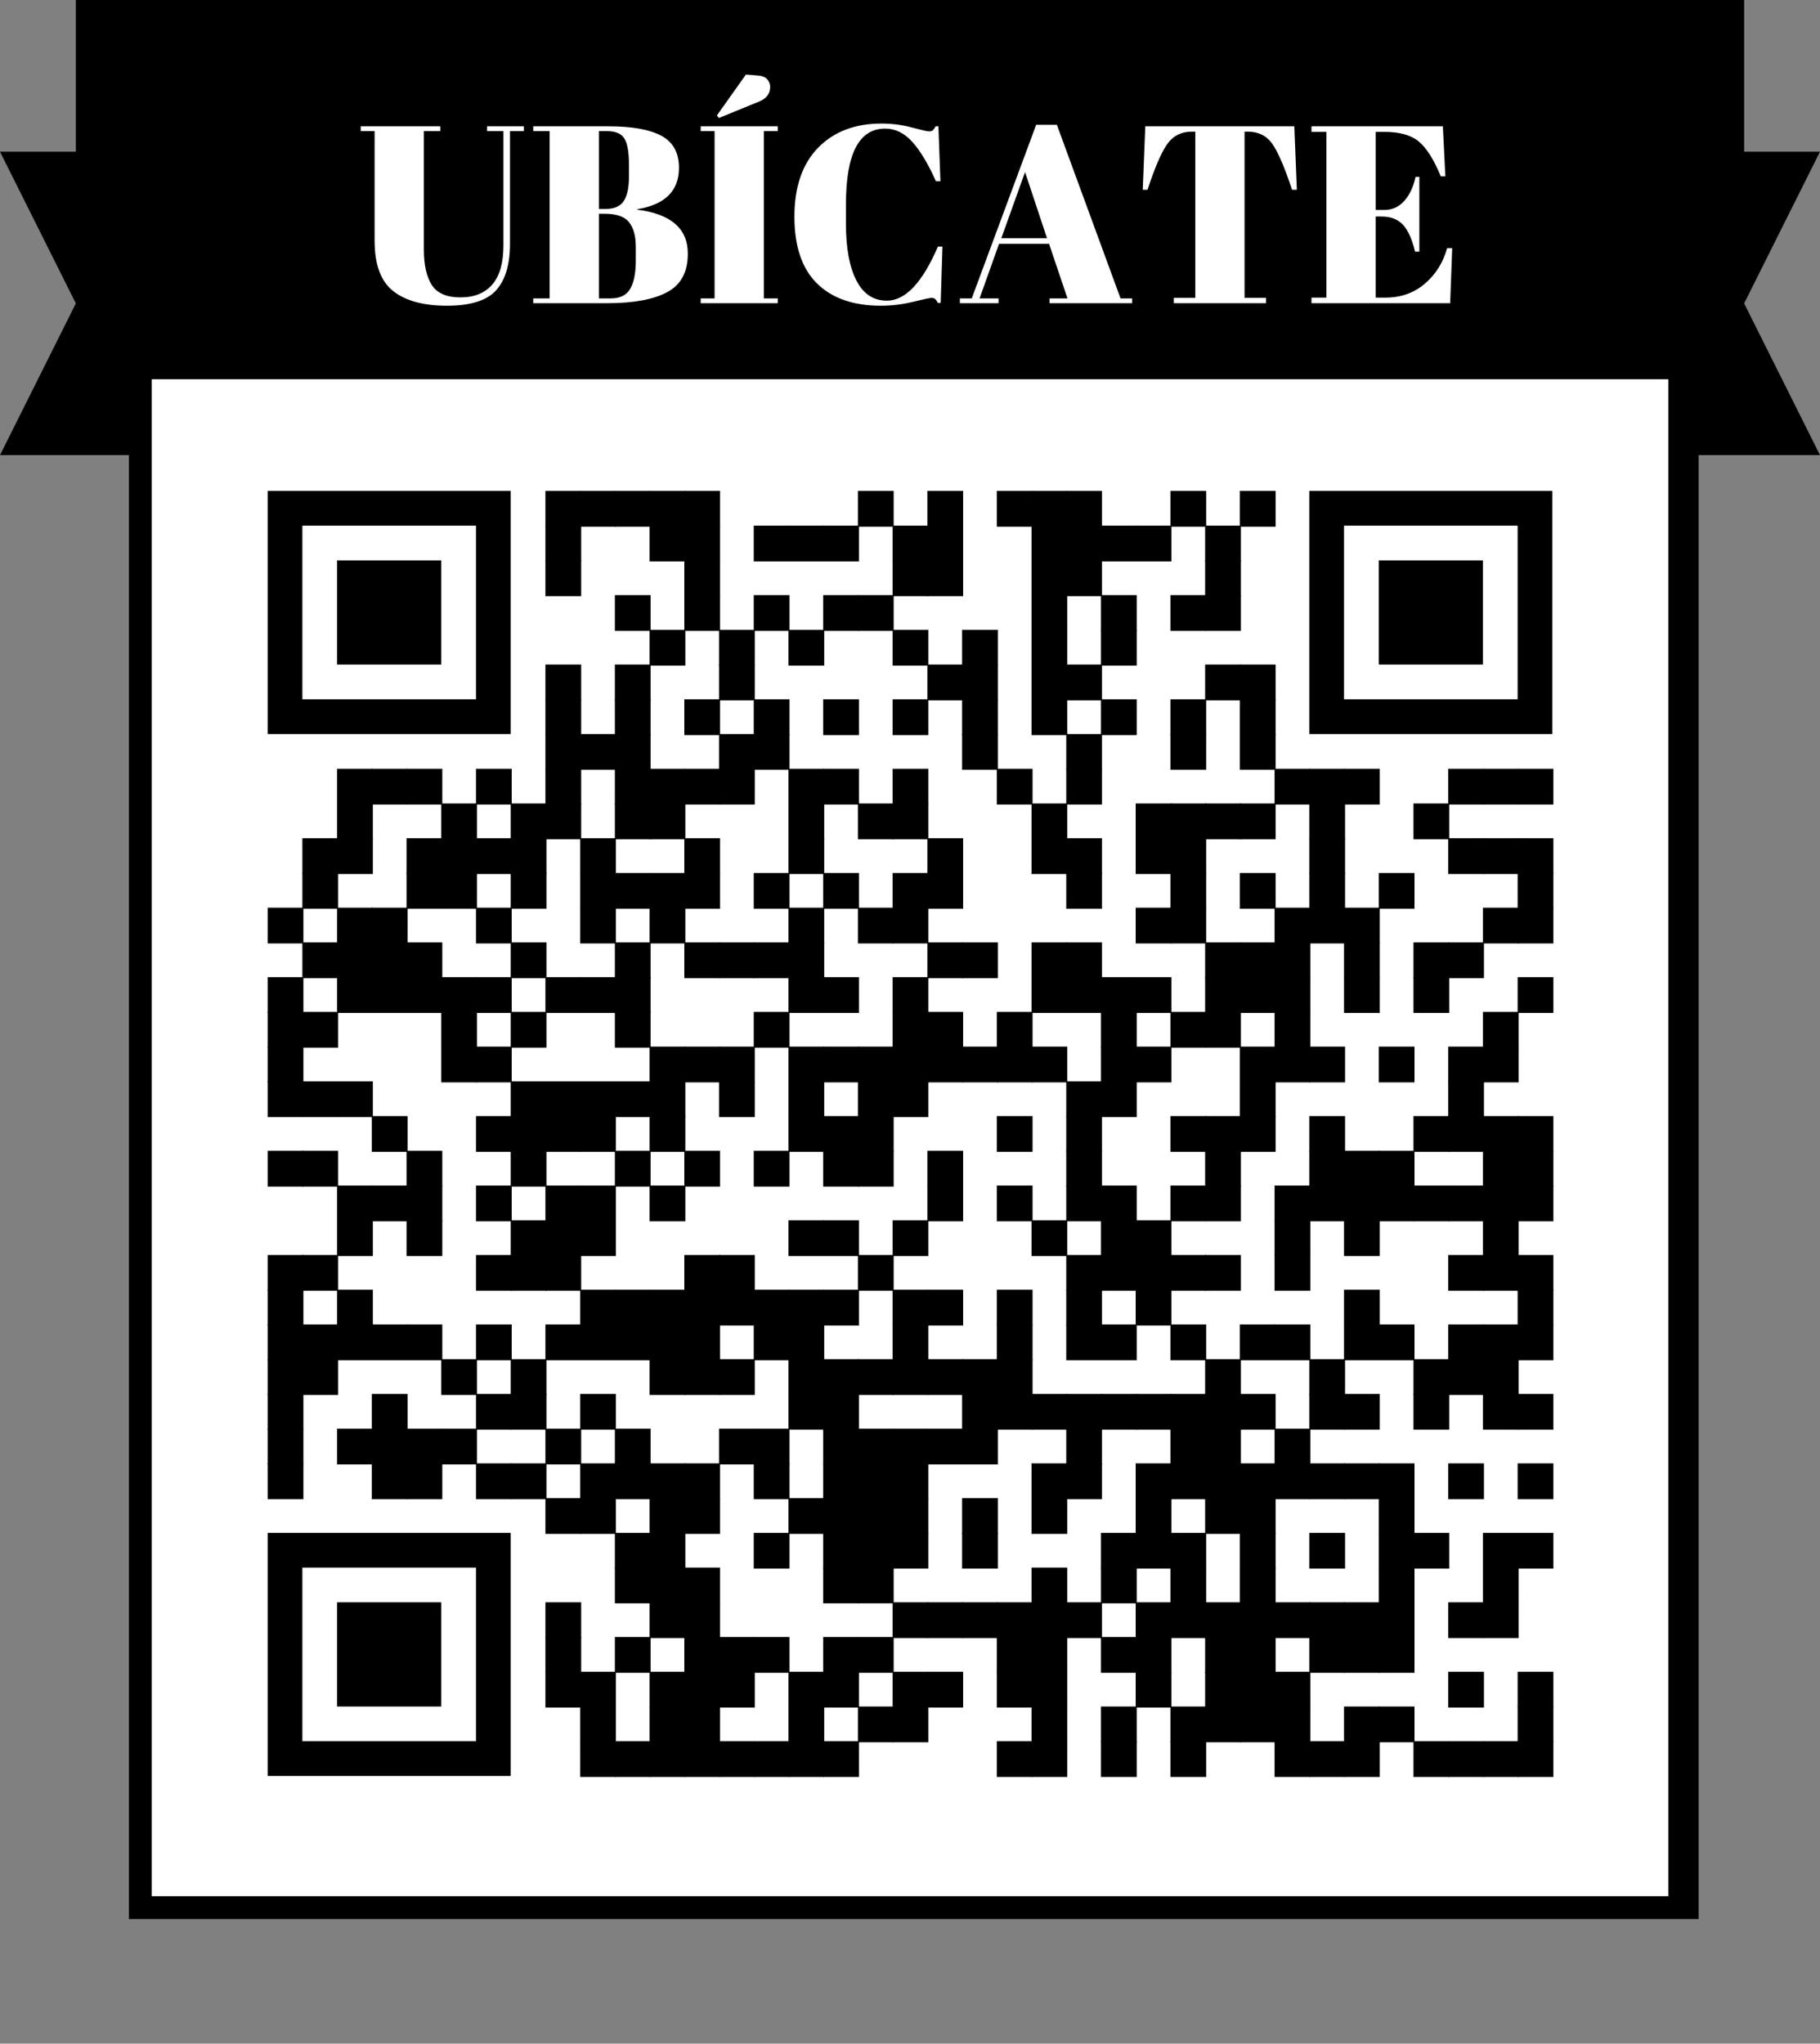 <?xml version="1.0" encoding="utf-8"?>
<svg xmlns="http://www.w3.org/2000/svg" xmlns:xlink="http://www.w3.org/1999/xlink" xml:space="preserve" width="419.333" height="470.75" viewBox="0 0 419.333 470.75"><rect x="0" y="0" width="419.333" height="470.75" fill="#808080" stroke="none"/><rect width="352.939" height="352.939" fill="#ffffff" x="34.944" y="86.361"/><g transform="scale(17.472)" fill="#000000"><path d="M0,6h1.7v19.3h20.7V6H24l-1-2l1-2h-1V0H1v2H0l1,2L0,6z M22,25H2V6V5h20v1V25z"/></g><g transform="translate(0,51.417)" fill="#000000">
<g transform="translate(125.667,61.667) scale(1.373)"><rect width="6" height="6"/></g>
<g transform="translate(133.667,61.667) scale(1.373)"><rect width="6" height="6"/></g>
<g transform="translate(141.667,61.667) scale(1.373)"><rect width="6" height="6"/></g>
<g transform="translate(149.667,61.667) scale(1.373)"><rect width="6" height="6"/></g>
<g transform="translate(157.667,61.667) scale(1.373)"><rect width="6" height="6"/></g>
<g transform="translate(197.667,61.667) scale(1.373)"><rect width="6" height="6"/></g>
<g transform="translate(213.667,61.667) scale(1.373)"><rect width="6" height="6"/></g>
<g transform="translate(229.667,61.667) scale(1.373)"><rect width="6" height="6"/></g>
<g transform="translate(237.667,61.667) scale(1.373)"><rect width="6" height="6"/></g>
<g transform="translate(245.667,61.667) scale(1.373)"><rect width="6" height="6"/></g>
<g transform="translate(269.667,61.667) scale(1.373)"><rect width="6" height="6"/></g>
<g transform="translate(285.667,61.667) scale(1.373)"><rect width="6" height="6"/></g>
<g transform="translate(125.667,69.667) scale(1.373)"><rect width="6" height="6"/></g>
<g transform="translate(149.667,69.667) scale(1.373)"><rect width="6" height="6"/></g>
<g transform="translate(157.667,69.667) scale(1.373)"><rect width="6" height="6"/></g>
<g transform="translate(173.667,69.667) scale(1.373)"><rect width="6" height="6"/></g>
<g transform="translate(181.667,69.667) scale(1.373)"><rect width="6" height="6"/></g>
<g transform="translate(189.667,69.667) scale(1.373)"><rect width="6" height="6"/></g>
<g transform="translate(205.667,69.667) scale(1.373)"><rect width="6" height="6"/></g>
<g transform="translate(213.667,69.667) scale(1.373)"><rect width="6" height="6"/></g>
<g transform="translate(237.667,69.667) scale(1.373)"><rect width="6" height="6"/></g>
<g transform="translate(245.667,69.667) scale(1.373)"><rect width="6" height="6"/></g>
<g transform="translate(253.667,69.667) scale(1.373)"><rect width="6" height="6"/></g>
<g transform="translate(261.667,69.667) scale(1.373)"><rect width="6" height="6"/></g>
<g transform="translate(277.667,69.667) scale(1.373)"><rect width="6" height="6"/></g>
<g transform="translate(125.667,77.667) scale(1.373)"><rect width="6" height="6"/></g>
<g transform="translate(157.667,77.667) scale(1.373)"><rect width="6" height="6"/></g>
<g transform="translate(205.667,77.667) scale(1.373)"><rect width="6" height="6"/></g>
<g transform="translate(213.667,77.667) scale(1.373)"><rect width="6" height="6"/></g>
<g transform="translate(237.667,77.667) scale(1.373)"><rect width="6" height="6"/></g>
<g transform="translate(245.667,77.667) scale(1.373)"><rect width="6" height="6"/></g>
<g transform="translate(277.667,77.667) scale(1.373)"><rect width="6" height="6"/></g>
<g transform="translate(141.667,85.667) scale(1.373)"><rect width="6" height="6"/></g>
<g transform="translate(157.667,85.667) scale(1.373)"><rect width="6" height="6"/></g>
<g transform="translate(173.667,85.667) scale(1.373)"><rect width="6" height="6"/></g>
<g transform="translate(189.667,85.667) scale(1.373)"><rect width="6" height="6"/></g>
<g transform="translate(197.667,85.667) scale(1.373)"><rect width="6" height="6"/></g>
<g transform="translate(237.667,85.667) scale(1.373)"><rect width="6" height="6"/></g>
<g transform="translate(253.667,85.667) scale(1.373)"><rect width="6" height="6"/></g>
<g transform="translate(269.667,85.667) scale(1.373)"><rect width="6" height="6"/></g>
<g transform="translate(277.667,85.667) scale(1.373)"><rect width="6" height="6"/></g>
<g transform="translate(149.667,93.667) scale(1.373)"><rect width="6" height="6"/></g>
<g transform="translate(165.667,93.667) scale(1.373)"><rect width="6" height="6"/></g>
<g transform="translate(181.667,93.667) scale(1.373)"><rect width="6" height="6"/></g>
<g transform="translate(205.667,93.667) scale(1.373)"><rect width="6" height="6"/></g>
<g transform="translate(221.667,93.667) scale(1.373)"><rect width="6" height="6"/></g>
<g transform="translate(237.667,93.667) scale(1.373)"><rect width="6" height="6"/></g>
<g transform="translate(253.667,93.667) scale(1.373)"><rect width="6" height="6"/></g>
<g transform="translate(125.667,101.667) scale(1.373)"><rect width="6" height="6"/></g>
<g transform="translate(141.667,101.667) scale(1.373)"><rect width="6" height="6"/></g>
<g transform="translate(165.667,101.667) scale(1.373)"><rect width="6" height="6"/></g>
<g transform="translate(213.667,101.667) scale(1.373)"><rect width="6" height="6"/></g>
<g transform="translate(221.667,101.667) scale(1.373)"><rect width="6" height="6"/></g>
<g transform="translate(237.667,101.667) scale(1.373)"><rect width="6" height="6"/></g>
<g transform="translate(245.667,101.667) scale(1.373)"><rect width="6" height="6"/></g>
<g transform="translate(277.667,101.667) scale(1.373)"><rect width="6" height="6"/></g>
<g transform="translate(285.667,101.667) scale(1.373)"><rect width="6" height="6"/></g>
<g transform="translate(125.667,109.667) scale(1.373)"><rect width="6" height="6"/></g>
<g transform="translate(141.667,109.667) scale(1.373)"><rect width="6" height="6"/></g>
<g transform="translate(157.667,109.667) scale(1.373)"><rect width="6" height="6"/></g>
<g transform="translate(173.667,109.667) scale(1.373)"><rect width="6" height="6"/></g>
<g transform="translate(189.667,109.667) scale(1.373)"><rect width="6" height="6"/></g>
<g transform="translate(205.667,109.667) scale(1.373)"><rect width="6" height="6"/></g>
<g transform="translate(221.667,109.667) scale(1.373)"><rect width="6" height="6"/></g>
<g transform="translate(237.667,109.667) scale(1.373)"><rect width="6" height="6"/></g>
<g transform="translate(253.667,109.667) scale(1.373)"><rect width="6" height="6"/></g>
<g transform="translate(269.667,109.667) scale(1.373)"><rect width="6" height="6"/></g>
<g transform="translate(285.667,109.667) scale(1.373)"><rect width="6" height="6"/></g>
<g transform="translate(125.667,117.667) scale(1.373)"><rect width="6" height="6"/></g>
<g transform="translate(133.667,117.667) scale(1.373)"><rect width="6" height="6"/></g>
<g transform="translate(141.667,117.667) scale(1.373)"><rect width="6" height="6"/></g>
<g transform="translate(165.667,117.667) scale(1.373)"><rect width="6" height="6"/></g>
<g transform="translate(173.667,117.667) scale(1.373)"><rect width="6" height="6"/></g>
<g transform="translate(221.667,117.667) scale(1.373)"><rect width="6" height="6"/></g>
<g transform="translate(245.667,117.667) scale(1.373)"><rect width="6" height="6"/></g>
<g transform="translate(269.667,117.667) scale(1.373)"><rect width="6" height="6"/></g>
<g transform="translate(285.667,117.667) scale(1.373)"><rect width="6" height="6"/></g>
<g transform="translate(77.667,125.667) scale(1.373)"><rect width="6" height="6"/></g>
<g transform="translate(85.667,125.667) scale(1.373)"><rect width="6" height="6"/></g>
<g transform="translate(93.667,125.667) scale(1.373)"><rect width="6" height="6"/></g>
<g transform="translate(109.667,125.667) scale(1.373)"><rect width="6" height="6"/></g>
<g transform="translate(125.667,125.667) scale(1.373)"><rect width="6" height="6"/></g>
<g transform="translate(141.667,125.667) scale(1.373)"><rect width="6" height="6"/></g>
<g transform="translate(149.667,125.667) scale(1.373)"><rect width="6" height="6"/></g>
<g transform="translate(157.667,125.667) scale(1.373)"><rect width="6" height="6"/></g>
<g transform="translate(165.667,125.667) scale(1.373)"><rect width="6" height="6"/></g>
<g transform="translate(181.667,125.667) scale(1.373)"><rect width="6" height="6"/></g>
<g transform="translate(189.667,125.667) scale(1.373)"><rect width="6" height="6"/></g>
<g transform="translate(205.667,125.667) scale(1.373)"><rect width="6" height="6"/></g>
<g transform="translate(229.667,125.667) scale(1.373)"><rect width="6" height="6"/></g>
<g transform="translate(245.667,125.667) scale(1.373)"><rect width="6" height="6"/></g>
<g transform="translate(293.667,125.667) scale(1.373)"><rect width="6" height="6"/></g>
<g transform="translate(301.667,125.667) scale(1.373)"><rect width="6" height="6"/></g>
<g transform="translate(309.667,125.667) scale(1.373)"><rect width="6" height="6"/></g>
<g transform="translate(333.667,125.667) scale(1.373)"><rect width="6" height="6"/></g>
<g transform="translate(341.667,125.667) scale(1.373)"><rect width="6" height="6"/></g>
<g transform="translate(349.667,125.667) scale(1.373)"><rect width="6" height="6"/></g>
<g transform="translate(77.667,133.667) scale(1.373)"><rect width="6" height="6"/></g>
<g transform="translate(101.667,133.667) scale(1.373)"><rect width="6" height="6"/></g>
<g transform="translate(117.667,133.667) scale(1.373)"><rect width="6" height="6"/></g>
<g transform="translate(125.667,133.667) scale(1.373)"><rect width="6" height="6"/></g>
<g transform="translate(141.667,133.667) scale(1.373)"><rect width="6" height="6"/></g>
<g transform="translate(149.667,133.667) scale(1.373)"><rect width="6" height="6"/></g>
<g transform="translate(181.667,133.667) scale(1.373)"><rect width="6" height="6"/></g>
<g transform="translate(197.667,133.667) scale(1.373)"><rect width="6" height="6"/></g>
<g transform="translate(205.667,133.667) scale(1.373)"><rect width="6" height="6"/></g>
<g transform="translate(237.667,133.667) scale(1.373)"><rect width="6" height="6"/></g>
<g transform="translate(261.667,133.667) scale(1.373)"><rect width="6" height="6"/></g>
<g transform="translate(269.667,133.667) scale(1.373)"><rect width="6" height="6"/></g>
<g transform="translate(277.667,133.667) scale(1.373)"><rect width="6" height="6"/></g>
<g transform="translate(285.667,133.667) scale(1.373)"><rect width="6" height="6"/></g>
<g transform="translate(301.667,133.667) scale(1.373)"><rect width="6" height="6"/></g>
<g transform="translate(325.667,133.667) scale(1.373)"><rect width="6" height="6"/></g>
<g transform="translate(69.667,141.667) scale(1.373)"><rect width="6" height="6"/></g>
<g transform="translate(77.667,141.667) scale(1.373)"><rect width="6" height="6"/></g>
<g transform="translate(93.667,141.667) scale(1.373)"><rect width="6" height="6"/></g>
<g transform="translate(101.667,141.667) scale(1.373)"><rect width="6" height="6"/></g>
<g transform="translate(109.667,141.667) scale(1.373)"><rect width="6" height="6"/></g>
<g transform="translate(117.667,141.667) scale(1.373)"><rect width="6" height="6"/></g>
<g transform="translate(133.667,141.667) scale(1.373)"><rect width="6" height="6"/></g>
<g transform="translate(157.667,141.667) scale(1.373)"><rect width="6" height="6"/></g>
<g transform="translate(181.667,141.667) scale(1.373)"><rect width="6" height="6"/></g>
<g transform="translate(213.667,141.667) scale(1.373)"><rect width="6" height="6"/></g>
<g transform="translate(237.667,141.667) scale(1.373)"><rect width="6" height="6"/></g>
<g transform="translate(245.667,141.667) scale(1.373)"><rect width="6" height="6"/></g>
<g transform="translate(261.667,141.667) scale(1.373)"><rect width="6" height="6"/></g>
<g transform="translate(269.667,141.667) scale(1.373)"><rect width="6" height="6"/></g>
<g transform="translate(301.667,141.667) scale(1.373)"><rect width="6" height="6"/></g>
<g transform="translate(333.667,141.667) scale(1.373)"><rect width="6" height="6"/></g>
<g transform="translate(341.667,141.667) scale(1.373)"><rect width="6" height="6"/></g>
<g transform="translate(349.667,141.667) scale(1.373)"><rect width="6" height="6"/></g>
<g transform="translate(69.667,149.667) scale(1.373)"><rect width="6" height="6"/></g>
<g transform="translate(93.667,149.667) scale(1.373)"><rect width="6" height="6"/></g>
<g transform="translate(101.667,149.667) scale(1.373)"><rect width="6" height="6"/></g>
<g transform="translate(117.667,149.667) scale(1.373)"><rect width="6" height="6"/></g>
<g transform="translate(133.667,149.667) scale(1.373)"><rect width="6" height="6"/></g>
<g transform="translate(141.667,149.667) scale(1.373)"><rect width="6" height="6"/></g>
<g transform="translate(149.667,149.667) scale(1.373)"><rect width="6" height="6"/></g>
<g transform="translate(157.667,149.667) scale(1.373)"><rect width="6" height="6"/></g>
<g transform="translate(173.667,149.667) scale(1.373)"><rect width="6" height="6"/></g>
<g transform="translate(189.667,149.667) scale(1.373)"><rect width="6" height="6"/></g>
<g transform="translate(205.667,149.667) scale(1.373)"><rect width="6" height="6"/></g>
<g transform="translate(213.667,149.667) scale(1.373)"><rect width="6" height="6"/></g>
<g transform="translate(245.667,149.667) scale(1.373)"><rect width="6" height="6"/></g>
<g transform="translate(269.667,149.667) scale(1.373)"><rect width="6" height="6"/></g>
<g transform="translate(285.667,149.667) scale(1.373)"><rect width="6" height="6"/></g>
<g transform="translate(301.667,149.667) scale(1.373)"><rect width="6" height="6"/></g>
<g transform="translate(317.667,149.667) scale(1.373)"><rect width="6" height="6"/></g>
<g transform="translate(349.667,149.667) scale(1.373)"><rect width="6" height="6"/></g>
<g transform="translate(61.667,157.667) scale(1.373)"><rect width="6" height="6"/></g>
<g transform="translate(77.667,157.667) scale(1.373)"><rect width="6" height="6"/></g>
<g transform="translate(85.667,157.667) scale(1.373)"><rect width="6" height="6"/></g>
<g transform="translate(109.667,157.667) scale(1.373)"><rect width="6" height="6"/></g>
<g transform="translate(133.667,157.667) scale(1.373)"><rect width="6" height="6"/></g>
<g transform="translate(149.667,157.667) scale(1.373)"><rect width="6" height="6"/></g>
<g transform="translate(181.667,157.667) scale(1.373)"><rect width="6" height="6"/></g>
<g transform="translate(197.667,157.667) scale(1.373)"><rect width="6" height="6"/></g>
<g transform="translate(205.667,157.667) scale(1.373)"><rect width="6" height="6"/></g>
<g transform="translate(261.667,157.667) scale(1.373)"><rect width="6" height="6"/></g>
<g transform="translate(269.667,157.667) scale(1.373)"><rect width="6" height="6"/></g>
<g transform="translate(293.667,157.667) scale(1.373)"><rect width="6" height="6"/></g>
<g transform="translate(301.667,157.667) scale(1.373)"><rect width="6" height="6"/></g>
<g transform="translate(309.667,157.667) scale(1.373)"><rect width="6" height="6"/></g>
<g transform="translate(341.667,157.667) scale(1.373)"><rect width="6" height="6"/></g>
<g transform="translate(349.667,157.667) scale(1.373)"><rect width="6" height="6"/></g>
<g transform="translate(69.667,165.667) scale(1.373)"><rect width="6" height="6"/></g>
<g transform="translate(77.667,165.667) scale(1.373)"><rect width="6" height="6"/></g>
<g transform="translate(85.667,165.667) scale(1.373)"><rect width="6" height="6"/></g>
<g transform="translate(93.667,165.667) scale(1.373)"><rect width="6" height="6"/></g>
<g transform="translate(117.667,165.667) scale(1.373)"><rect width="6" height="6"/></g>
<g transform="translate(141.667,165.667) scale(1.373)"><rect width="6" height="6"/></g>
<g transform="translate(157.667,165.667) scale(1.373)"><rect width="6" height="6"/></g>
<g transform="translate(165.667,165.667) scale(1.373)"><rect width="6" height="6"/></g>
<g transform="translate(173.667,165.667) scale(1.373)"><rect width="6" height="6"/></g>
<g transform="translate(181.667,165.667) scale(1.373)"><rect width="6" height="6"/></g>
<g transform="translate(213.667,165.667) scale(1.373)"><rect width="6" height="6"/></g>
<g transform="translate(221.667,165.667) scale(1.373)"><rect width="6" height="6"/></g>
<g transform="translate(237.667,165.667) scale(1.373)"><rect width="6" height="6"/></g>
<g transform="translate(245.667,165.667) scale(1.373)"><rect width="6" height="6"/></g>
<g transform="translate(277.667,165.667) scale(1.373)"><rect width="6" height="6"/></g>
<g transform="translate(285.667,165.667) scale(1.373)"><rect width="6" height="6"/></g>
<g transform="translate(293.667,165.667) scale(1.373)"><rect width="6" height="6"/></g>
<g transform="translate(309.667,165.667) scale(1.373)"><rect width="6" height="6"/></g>
<g transform="translate(325.667,165.667) scale(1.373)"><rect width="6" height="6"/></g>
<g transform="translate(333.667,165.667) scale(1.373)"><rect width="6" height="6"/></g>
<g transform="translate(61.667,173.667) scale(1.373)"><rect width="6" height="6"/></g>
<g transform="translate(77.667,173.667) scale(1.373)"><rect width="6" height="6"/></g>
<g transform="translate(85.667,173.667) scale(1.373)"><rect width="6" height="6"/></g>
<g transform="translate(93.667,173.667) scale(1.373)"><rect width="6" height="6"/></g>
<g transform="translate(101.667,173.667) scale(1.373)"><rect width="6" height="6"/></g>
<g transform="translate(109.667,173.667) scale(1.373)"><rect width="6" height="6"/></g>
<g transform="translate(125.667,173.667) scale(1.373)"><rect width="6" height="6"/></g>
<g transform="translate(133.667,173.667) scale(1.373)"><rect width="6" height="6"/></g>
<g transform="translate(141.667,173.667) scale(1.373)"><rect width="6" height="6"/></g>
<g transform="translate(181.667,173.667) scale(1.373)"><rect width="6" height="6"/></g>
<g transform="translate(189.667,173.667) scale(1.373)"><rect width="6" height="6"/></g>
<g transform="translate(205.667,173.667) scale(1.373)"><rect width="6" height="6"/></g>
<g transform="translate(237.667,173.667) scale(1.373)"><rect width="6" height="6"/></g>
<g transform="translate(245.667,173.667) scale(1.373)"><rect width="6" height="6"/></g>
<g transform="translate(253.667,173.667) scale(1.373)"><rect width="6" height="6"/></g>
<g transform="translate(261.667,173.667) scale(1.373)"><rect width="6" height="6"/></g>
<g transform="translate(277.667,173.667) scale(1.373)"><rect width="6" height="6"/></g>
<g transform="translate(285.667,173.667) scale(1.373)"><rect width="6" height="6"/></g>
<g transform="translate(293.667,173.667) scale(1.373)"><rect width="6" height="6"/></g>
<g transform="translate(309.667,173.667) scale(1.373)"><rect width="6" height="6"/></g>
<g transform="translate(325.667,173.667) scale(1.373)"><rect width="6" height="6"/></g>
<g transform="translate(349.667,173.667) scale(1.373)"><rect width="6" height="6"/></g>
<g transform="translate(61.667,181.667) scale(1.373)"><rect width="6" height="6"/></g>
<g transform="translate(69.667,181.667) scale(1.373)"><rect width="6" height="6"/></g>
<g transform="translate(101.667,181.667) scale(1.373)"><rect width="6" height="6"/></g>
<g transform="translate(117.667,181.667) scale(1.373)"><rect width="6" height="6"/></g>
<g transform="translate(141.667,181.667) scale(1.373)"><rect width="6" height="6"/></g>
<g transform="translate(173.667,181.667) scale(1.373)"><rect width="6" height="6"/></g>
<g transform="translate(205.667,181.667) scale(1.373)"><rect width="6" height="6"/></g>
<g transform="translate(213.667,181.667) scale(1.373)"><rect width="6" height="6"/></g>
<g transform="translate(229.667,181.667) scale(1.373)"><rect width="6" height="6"/></g>
<g transform="translate(253.667,181.667) scale(1.373)"><rect width="6" height="6"/></g>
<g transform="translate(269.667,181.667) scale(1.373)"><rect width="6" height="6"/></g>
<g transform="translate(277.667,181.667) scale(1.373)"><rect width="6" height="6"/></g>
<g transform="translate(293.667,181.667) scale(1.373)"><rect width="6" height="6"/></g>
<g transform="translate(341.667,181.667) scale(1.373)"><rect width="6" height="6"/></g>
<g transform="translate(61.667,189.667) scale(1.373)"><rect width="6" height="6"/></g>
<g transform="translate(101.667,189.667) scale(1.373)"><rect width="6" height="6"/></g>
<g transform="translate(109.667,189.667) scale(1.373)"><rect width="6" height="6"/></g>
<g transform="translate(149.667,189.667) scale(1.373)"><rect width="6" height="6"/></g>
<g transform="translate(157.667,189.667) scale(1.373)"><rect width="6" height="6"/></g>
<g transform="translate(165.667,189.667) scale(1.373)"><rect width="6" height="6"/></g>
<g transform="translate(181.667,189.667) scale(1.373)"><rect width="6" height="6"/></g>
<g transform="translate(189.667,189.667) scale(1.373)"><rect width="6" height="6"/></g>
<g transform="translate(197.667,189.667) scale(1.373)"><rect width="6" height="6"/></g>
<g transform="translate(205.667,189.667) scale(1.373)"><rect width="6" height="6"/></g>
<g transform="translate(213.667,189.667) scale(1.373)"><rect width="6" height="6"/></g>
<g transform="translate(221.667,189.667) scale(1.373)"><rect width="6" height="6"/></g>
<g transform="translate(229.667,189.667) scale(1.373)"><rect width="6" height="6"/></g>
<g transform="translate(237.667,189.667) scale(1.373)"><rect width="6" height="6"/></g>
<g transform="translate(253.667,189.667) scale(1.373)"><rect width="6" height="6"/></g>
<g transform="translate(261.667,189.667) scale(1.373)"><rect width="6" height="6"/></g>
<g transform="translate(285.667,189.667) scale(1.373)"><rect width="6" height="6"/></g>
<g transform="translate(293.667,189.667) scale(1.373)"><rect width="6" height="6"/></g>
<g transform="translate(301.667,189.667) scale(1.373)"><rect width="6" height="6"/></g>
<g transform="translate(317.667,189.667) scale(1.373)"><rect width="6" height="6"/></g>
<g transform="translate(333.667,189.667) scale(1.373)"><rect width="6" height="6"/></g>
<g transform="translate(341.667,189.667) scale(1.373)"><rect width="6" height="6"/></g>
<g transform="translate(61.667,197.667) scale(1.373)"><rect width="6" height="6"/></g>
<g transform="translate(69.667,197.667) scale(1.373)"><rect width="6" height="6"/></g>
<g transform="translate(77.667,197.667) scale(1.373)"><rect width="6" height="6"/></g>
<g transform="translate(117.667,197.667) scale(1.373)"><rect width="6" height="6"/></g>
<g transform="translate(125.667,197.667) scale(1.373)"><rect width="6" height="6"/></g>
<g transform="translate(133.667,197.667) scale(1.373)"><rect width="6" height="6"/></g>
<g transform="translate(141.667,197.667) scale(1.373)"><rect width="6" height="6"/></g>
<g transform="translate(149.667,197.667) scale(1.373)"><rect width="6" height="6"/></g>
<g transform="translate(165.667,197.667) scale(1.373)"><rect width="6" height="6"/></g>
<g transform="translate(181.667,197.667) scale(1.373)"><rect width="6" height="6"/></g>
<g transform="translate(197.667,197.667) scale(1.373)"><rect width="6" height="6"/></g>
<g transform="translate(205.667,197.667) scale(1.373)"><rect width="6" height="6"/></g>
<g transform="translate(245.667,197.667) scale(1.373)"><rect width="6" height="6"/></g>
<g transform="translate(253.667,197.667) scale(1.373)"><rect width="6" height="6"/></g>
<g transform="translate(285.667,197.667) scale(1.373)"><rect width="6" height="6"/></g>
<g transform="translate(333.667,197.667) scale(1.373)"><rect width="6" height="6"/></g>
<g transform="translate(85.667,205.667) scale(1.373)"><rect width="6" height="6"/></g>
<g transform="translate(109.667,205.667) scale(1.373)"><rect width="6" height="6"/></g>
<g transform="translate(117.667,205.667) scale(1.373)"><rect width="6" height="6"/></g>
<g transform="translate(125.667,205.667) scale(1.373)"><rect width="6" height="6"/></g>
<g transform="translate(133.667,205.667) scale(1.373)"><rect width="6" height="6"/></g>
<g transform="translate(149.667,205.667) scale(1.373)"><rect width="6" height="6"/></g>
<g transform="translate(181.667,205.667) scale(1.373)"><rect width="6" height="6"/></g>
<g transform="translate(189.667,205.667) scale(1.373)"><rect width="6" height="6"/></g>
<g transform="translate(197.667,205.667) scale(1.373)"><rect width="6" height="6"/></g>
<g transform="translate(229.667,205.667) scale(1.373)"><rect width="6" height="6"/></g>
<g transform="translate(245.667,205.667) scale(1.373)"><rect width="6" height="6"/></g>
<g transform="translate(269.667,205.667) scale(1.373)"><rect width="6" height="6"/></g>
<g transform="translate(277.667,205.667) scale(1.373)"><rect width="6" height="6"/></g>
<g transform="translate(285.667,205.667) scale(1.373)"><rect width="6" height="6"/></g>
<g transform="translate(301.667,205.667) scale(1.373)"><rect width="6" height="6"/></g>
<g transform="translate(325.667,205.667) scale(1.373)"><rect width="6" height="6"/></g>
<g transform="translate(333.667,205.667) scale(1.373)"><rect width="6" height="6"/></g>
<g transform="translate(341.667,205.667) scale(1.373)"><rect width="6" height="6"/></g>
<g transform="translate(349.667,205.667) scale(1.373)"><rect width="6" height="6"/></g>
<g transform="translate(61.667,213.667) scale(1.373)"><rect width="6" height="6"/></g>
<g transform="translate(69.667,213.667) scale(1.373)"><rect width="6" height="6"/></g>
<g transform="translate(93.667,213.667) scale(1.373)"><rect width="6" height="6"/></g>
<g transform="translate(117.667,213.667) scale(1.373)"><rect width="6" height="6"/></g>
<g transform="translate(141.667,213.667) scale(1.373)"><rect width="6" height="6"/></g>
<g transform="translate(157.667,213.667) scale(1.373)"><rect width="6" height="6"/></g>
<g transform="translate(173.667,213.667) scale(1.373)"><rect width="6" height="6"/></g>
<g transform="translate(189.667,213.667) scale(1.373)"><rect width="6" height="6"/></g>
<g transform="translate(197.667,213.667) scale(1.373)"><rect width="6" height="6"/></g>
<g transform="translate(213.667,213.667) scale(1.373)"><rect width="6" height="6"/></g>
<g transform="translate(245.667,213.667) scale(1.373)"><rect width="6" height="6"/></g>
<g transform="translate(277.667,213.667) scale(1.373)"><rect width="6" height="6"/></g>
<g transform="translate(301.667,213.667) scale(1.373)"><rect width="6" height="6"/></g>
<g transform="translate(309.667,213.667) scale(1.373)"><rect width="6" height="6"/></g>
<g transform="translate(317.667,213.667) scale(1.373)"><rect width="6" height="6"/></g>
<g transform="translate(341.667,213.667) scale(1.373)"><rect width="6" height="6"/></g>
<g transform="translate(349.667,213.667) scale(1.373)"><rect width="6" height="6"/></g>
<g transform="translate(77.667,221.667) scale(1.373)"><rect width="6" height="6"/></g>
<g transform="translate(85.667,221.667) scale(1.373)"><rect width="6" height="6"/></g>
<g transform="translate(93.667,221.667) scale(1.373)"><rect width="6" height="6"/></g>
<g transform="translate(109.667,221.667) scale(1.373)"><rect width="6" height="6"/></g>
<g transform="translate(125.667,221.667) scale(1.373)"><rect width="6" height="6"/></g>
<g transform="translate(133.667,221.667) scale(1.373)"><rect width="6" height="6"/></g>
<g transform="translate(149.667,221.667) scale(1.373)"><rect width="6" height="6"/></g>
<g transform="translate(213.667,221.667) scale(1.373)"><rect width="6" height="6"/></g>
<g transform="translate(229.667,221.667) scale(1.373)"><rect width="6" height="6"/></g>
<g transform="translate(245.667,221.667) scale(1.373)"><rect width="6" height="6"/></g>
<g transform="translate(253.667,221.667) scale(1.373)"><rect width="6" height="6"/></g>
<g transform="translate(269.667,221.667) scale(1.373)"><rect width="6" height="6"/></g>
<g transform="translate(277.667,221.667) scale(1.373)"><rect width="6" height="6"/></g>
<g transform="translate(293.667,221.667) scale(1.373)"><rect width="6" height="6"/></g>
<g transform="translate(301.667,221.667) scale(1.373)"><rect width="6" height="6"/></g>
<g transform="translate(309.667,221.667) scale(1.373)"><rect width="6" height="6"/></g>
<g transform="translate(317.667,221.667) scale(1.373)"><rect width="6" height="6"/></g>
<g transform="translate(325.667,221.667) scale(1.373)"><rect width="6" height="6"/></g>
<g transform="translate(333.667,221.667) scale(1.373)"><rect width="6" height="6"/></g>
<g transform="translate(341.667,221.667) scale(1.373)"><rect width="6" height="6"/></g>
<g transform="translate(349.667,221.667) scale(1.373)"><rect width="6" height="6"/></g>
<g transform="translate(77.667,229.667) scale(1.373)"><rect width="6" height="6"/></g>
<g transform="translate(93.667,229.667) scale(1.373)"><rect width="6" height="6"/></g>
<g transform="translate(117.667,229.667) scale(1.373)"><rect width="6" height="6"/></g>
<g transform="translate(125.667,229.667) scale(1.373)"><rect width="6" height="6"/></g>
<g transform="translate(133.667,229.667) scale(1.373)"><rect width="6" height="6"/></g>
<g transform="translate(181.667,229.667) scale(1.373)"><rect width="6" height="6"/></g>
<g transform="translate(189.667,229.667) scale(1.373)"><rect width="6" height="6"/></g>
<g transform="translate(205.667,229.667) scale(1.373)"><rect width="6" height="6"/></g>
<g transform="translate(237.667,229.667) scale(1.373)"><rect width="6" height="6"/></g>
<g transform="translate(253.667,229.667) scale(1.373)"><rect width="6" height="6"/></g>
<g transform="translate(261.667,229.667) scale(1.373)"><rect width="6" height="6"/></g>
<g transform="translate(293.667,229.667) scale(1.373)"><rect width="6" height="6"/></g>
<g transform="translate(309.667,229.667) scale(1.373)"><rect width="6" height="6"/></g>
<g transform="translate(341.667,229.667) scale(1.373)"><rect width="6" height="6"/></g>
<g transform="translate(61.667,237.667) scale(1.373)"><rect width="6" height="6"/></g>
<g transform="translate(69.667,237.667) scale(1.373)"><rect width="6" height="6"/></g>
<g transform="translate(109.667,237.667) scale(1.373)"><rect width="6" height="6"/></g>
<g transform="translate(117.667,237.667) scale(1.373)"><rect width="6" height="6"/></g>
<g transform="translate(125.667,237.667) scale(1.373)"><rect width="6" height="6"/></g>
<g transform="translate(157.667,237.667) scale(1.373)"><rect width="6" height="6"/></g>
<g transform="translate(165.667,237.667) scale(1.373)"><rect width="6" height="6"/></g>
<g transform="translate(197.667,237.667) scale(1.373)"><rect width="6" height="6"/></g>
<g transform="translate(245.667,237.667) scale(1.373)"><rect width="6" height="6"/></g>
<g transform="translate(253.667,237.667) scale(1.373)"><rect width="6" height="6"/></g>
<g transform="translate(261.667,237.667) scale(1.373)"><rect width="6" height="6"/></g>
<g transform="translate(269.667,237.667) scale(1.373)"><rect width="6" height="6"/></g>
<g transform="translate(277.667,237.667) scale(1.373)"><rect width="6" height="6"/></g>
<g transform="translate(293.667,237.667) scale(1.373)"><rect width="6" height="6"/></g>
<g transform="translate(333.667,237.667) scale(1.373)"><rect width="6" height="6"/></g>
<g transform="translate(341.667,237.667) scale(1.373)"><rect width="6" height="6"/></g>
<g transform="translate(349.667,237.667) scale(1.373)"><rect width="6" height="6"/></g>
<g transform="translate(61.667,245.667) scale(1.373)"><rect width="6" height="6"/></g>
<g transform="translate(77.667,245.667) scale(1.373)"><rect width="6" height="6"/></g>
<g transform="translate(133.667,245.667) scale(1.373)"><rect width="6" height="6"/></g>
<g transform="translate(141.667,245.667) scale(1.373)"><rect width="6" height="6"/></g>
<g transform="translate(149.667,245.667) scale(1.373)"><rect width="6" height="6"/></g>
<g transform="translate(157.667,245.667) scale(1.373)"><rect width="6" height="6"/></g>
<g transform="translate(165.667,245.667) scale(1.373)"><rect width="6" height="6"/></g>
<g transform="translate(173.667,245.667) scale(1.373)"><rect width="6" height="6"/></g>
<g transform="translate(181.667,245.667) scale(1.373)"><rect width="6" height="6"/></g>
<g transform="translate(189.667,245.667) scale(1.373)"><rect width="6" height="6"/></g>
<g transform="translate(205.667,245.667) scale(1.373)"><rect width="6" height="6"/></g>
<g transform="translate(213.667,245.667) scale(1.373)"><rect width="6" height="6"/></g>
<g transform="translate(229.667,245.667) scale(1.373)"><rect width="6" height="6"/></g>
<g transform="translate(245.667,245.667) scale(1.373)"><rect width="6" height="6"/></g>
<g transform="translate(261.667,245.667) scale(1.373)"><rect width="6" height="6"/></g>
<g transform="translate(309.667,245.667) scale(1.373)"><rect width="6" height="6"/></g>
<g transform="translate(349.667,245.667) scale(1.373)"><rect width="6" height="6"/></g>
<g transform="translate(61.667,253.667) scale(1.373)"><rect width="6" height="6"/></g>
<g transform="translate(69.667,253.667) scale(1.373)"><rect width="6" height="6"/></g>
<g transform="translate(77.667,253.667) scale(1.373)"><rect width="6" height="6"/></g>
<g transform="translate(85.667,253.667) scale(1.373)"><rect width="6" height="6"/></g>
<g transform="translate(93.667,253.667) scale(1.373)"><rect width="6" height="6"/></g>
<g transform="translate(109.667,253.667) scale(1.373)"><rect width="6" height="6"/></g>
<g transform="translate(125.667,253.667) scale(1.373)"><rect width="6" height="6"/></g>
<g transform="translate(133.667,253.667) scale(1.373)"><rect width="6" height="6"/></g>
<g transform="translate(141.667,253.667) scale(1.373)"><rect width="6" height="6"/></g>
<g transform="translate(149.667,253.667) scale(1.373)"><rect width="6" height="6"/></g>
<g transform="translate(157.667,253.667) scale(1.373)"><rect width="6" height="6"/></g>
<g transform="translate(173.667,253.667) scale(1.373)"><rect width="6" height="6"/></g>
<g transform="translate(181.667,253.667) scale(1.373)"><rect width="6" height="6"/></g>
<g transform="translate(205.667,253.667) scale(1.373)"><rect width="6" height="6"/></g>
<g transform="translate(229.667,253.667) scale(1.373)"><rect width="6" height="6"/></g>
<g transform="translate(245.667,253.667) scale(1.373)"><rect width="6" height="6"/></g>
<g transform="translate(253.667,253.667) scale(1.373)"><rect width="6" height="6"/></g>
<g transform="translate(269.667,253.667) scale(1.373)"><rect width="6" height="6"/></g>
<g transform="translate(285.667,253.667) scale(1.373)"><rect width="6" height="6"/></g>
<g transform="translate(293.667,253.667) scale(1.373)"><rect width="6" height="6"/></g>
<g transform="translate(309.667,253.667) scale(1.373)"><rect width="6" height="6"/></g>
<g transform="translate(317.667,253.667) scale(1.373)"><rect width="6" height="6"/></g>
<g transform="translate(333.667,253.667) scale(1.373)"><rect width="6" height="6"/></g>
<g transform="translate(341.667,253.667) scale(1.373)"><rect width="6" height="6"/></g>
<g transform="translate(349.667,253.667) scale(1.373)"><rect width="6" height="6"/></g>
<g transform="translate(61.667,261.667) scale(1.373)"><rect width="6" height="6"/></g>
<g transform="translate(69.667,261.667) scale(1.373)"><rect width="6" height="6"/></g>
<g transform="translate(101.667,261.667) scale(1.373)"><rect width="6" height="6"/></g>
<g transform="translate(117.667,261.667) scale(1.373)"><rect width="6" height="6"/></g>
<g transform="translate(149.667,261.667) scale(1.373)"><rect width="6" height="6"/></g>
<g transform="translate(157.667,261.667) scale(1.373)"><rect width="6" height="6"/></g>
<g transform="translate(165.667,261.667) scale(1.373)"><rect width="6" height="6"/></g>
<g transform="translate(181.667,261.667) scale(1.373)"><rect width="6" height="6"/></g>
<g transform="translate(189.667,261.667) scale(1.373)"><rect width="6" height="6"/></g>
<g transform="translate(197.667,261.667) scale(1.373)"><rect width="6" height="6"/></g>
<g transform="translate(205.667,261.667) scale(1.373)"><rect width="6" height="6"/></g>
<g transform="translate(213.667,261.667) scale(1.373)"><rect width="6" height="6"/></g>
<g transform="translate(221.667,261.667) scale(1.373)"><rect width="6" height="6"/></g>
<g transform="translate(229.667,261.667) scale(1.373)"><rect width="6" height="6"/></g>
<g transform="translate(277.667,261.667) scale(1.373)"><rect width="6" height="6"/></g>
<g transform="translate(301.667,261.667) scale(1.373)"><rect width="6" height="6"/></g>
<g transform="translate(325.667,261.667) scale(1.373)"><rect width="6" height="6"/></g>
<g transform="translate(333.667,261.667) scale(1.373)"><rect width="6" height="6"/></g>
<g transform="translate(341.667,261.667) scale(1.373)"><rect width="6" height="6"/></g>
<g transform="translate(61.667,269.667) scale(1.373)"><rect width="6" height="6"/></g>
<g transform="translate(85.667,269.667) scale(1.373)"><rect width="6" height="6"/></g>
<g transform="translate(109.667,269.667) scale(1.373)"><rect width="6" height="6"/></g>
<g transform="translate(117.667,269.667) scale(1.373)"><rect width="6" height="6"/></g>
<g transform="translate(133.667,269.667) scale(1.373)"><rect width="6" height="6"/></g>
<g transform="translate(181.667,269.667) scale(1.373)"><rect width="6" height="6"/></g>
<g transform="translate(189.667,269.667) scale(1.373)"><rect width="6" height="6"/></g>
<g transform="translate(221.667,269.667) scale(1.373)"><rect width="6" height="6"/></g>
<g transform="translate(229.667,269.667) scale(1.373)"><rect width="6" height="6"/></g>
<g transform="translate(237.667,269.667) scale(1.373)"><rect width="6" height="6"/></g>
<g transform="translate(245.667,269.667) scale(1.373)"><rect width="6" height="6"/></g>
<g transform="translate(253.667,269.667) scale(1.373)"><rect width="6" height="6"/></g>
<g transform="translate(261.667,269.667) scale(1.373)"><rect width="6" height="6"/></g>
<g transform="translate(269.667,269.667) scale(1.373)"><rect width="6" height="6"/></g>
<g transform="translate(277.667,269.667) scale(1.373)"><rect width="6" height="6"/></g>
<g transform="translate(285.667,269.667) scale(1.373)"><rect width="6" height="6"/></g>
<g transform="translate(301.667,269.667) scale(1.373)"><rect width="6" height="6"/></g>
<g transform="translate(309.667,269.667) scale(1.373)"><rect width="6" height="6"/></g>
<g transform="translate(325.667,269.667) scale(1.373)"><rect width="6" height="6"/></g>
<g transform="translate(341.667,269.667) scale(1.373)"><rect width="6" height="6"/></g>
<g transform="translate(349.667,269.667) scale(1.373)"><rect width="6" height="6"/></g>
<g transform="translate(61.667,277.667) scale(1.373)"><rect width="6" height="6"/></g>
<g transform="translate(77.667,277.667) scale(1.373)"><rect width="6" height="6"/></g>
<g transform="translate(85.667,277.667) scale(1.373)"><rect width="6" height="6"/></g>
<g transform="translate(93.667,277.667) scale(1.373)"><rect width="6" height="6"/></g>
<g transform="translate(101.667,277.667) scale(1.373)"><rect width="6" height="6"/></g>
<g transform="translate(125.667,277.667) scale(1.373)"><rect width="6" height="6"/></g>
<g transform="translate(141.667,277.667) scale(1.373)"><rect width="6" height="6"/></g>
<g transform="translate(165.667,277.667) scale(1.373)"><rect width="6" height="6"/></g>
<g transform="translate(173.667,277.667) scale(1.373)"><rect width="6" height="6"/></g>
<g transform="translate(189.667,277.667) scale(1.373)"><rect width="6" height="6"/></g>
<g transform="translate(197.667,277.667) scale(1.373)"><rect width="6" height="6"/></g>
<g transform="translate(205.667,277.667) scale(1.373)"><rect width="6" height="6"/></g>
<g transform="translate(213.667,277.667) scale(1.373)"><rect width="6" height="6"/></g>
<g transform="translate(221.667,277.667) scale(1.373)"><rect width="6" height="6"/></g>
<g transform="translate(245.667,277.667) scale(1.373)"><rect width="6" height="6"/></g>
<g transform="translate(269.667,277.667) scale(1.373)"><rect width="6" height="6"/></g>
<g transform="translate(277.667,277.667) scale(1.373)"><rect width="6" height="6"/></g>
<g transform="translate(293.667,277.667) scale(1.373)"><rect width="6" height="6"/></g>
<g transform="translate(61.667,285.667) scale(1.373)"><rect width="6" height="6"/></g>
<g transform="translate(85.667,285.667) scale(1.373)"><rect width="6" height="6"/></g>
<g transform="translate(93.667,285.667) scale(1.373)"><rect width="6" height="6"/></g>
<g transform="translate(109.667,285.667) scale(1.373)"><rect width="6" height="6"/></g>
<g transform="translate(117.667,285.667) scale(1.373)"><rect width="6" height="6"/></g>
<g transform="translate(133.667,285.667) scale(1.373)"><rect width="6" height="6"/></g>
<g transform="translate(141.667,285.667) scale(1.373)"><rect width="6" height="6"/></g>
<g transform="translate(149.667,285.667) scale(1.373)"><rect width="6" height="6"/></g>
<g transform="translate(157.667,285.667) scale(1.373)"><rect width="6" height="6"/></g>
<g transform="translate(173.667,285.667) scale(1.373)"><rect width="6" height="6"/></g>
<g transform="translate(189.667,285.667) scale(1.373)"><rect width="6" height="6"/></g>
<g transform="translate(197.667,285.667) scale(1.373)"><rect width="6" height="6"/></g>
<g transform="translate(205.667,285.667) scale(1.373)"><rect width="6" height="6"/></g>
<g transform="translate(237.667,285.667) scale(1.373)"><rect width="6" height="6"/></g>
<g transform="translate(245.667,285.667) scale(1.373)"><rect width="6" height="6"/></g>
<g transform="translate(261.667,285.667) scale(1.373)"><rect width="6" height="6"/></g>
<g transform="translate(269.667,285.667) scale(1.373)"><rect width="6" height="6"/></g>
<g transform="translate(277.667,285.667) scale(1.373)"><rect width="6" height="6"/></g>
<g transform="translate(285.667,285.667) scale(1.373)"><rect width="6" height="6"/></g>
<g transform="translate(293.667,285.667) scale(1.373)"><rect width="6" height="6"/></g>
<g transform="translate(301.667,285.667) scale(1.373)"><rect width="6" height="6"/></g>
<g transform="translate(309.667,285.667) scale(1.373)"><rect width="6" height="6"/></g>
<g transform="translate(317.667,285.667) scale(1.373)"><rect width="6" height="6"/></g>
<g transform="translate(333.667,285.667) scale(1.373)"><rect width="6" height="6"/></g>
<g transform="translate(349.667,285.667) scale(1.373)"><rect width="6" height="6"/></g>
<g transform="translate(125.667,293.667) scale(1.373)"><rect width="6" height="6"/></g>
<g transform="translate(133.667,293.667) scale(1.373)"><rect width="6" height="6"/></g>
<g transform="translate(149.667,293.667) scale(1.373)"><rect width="6" height="6"/></g>
<g transform="translate(157.667,293.667) scale(1.373)"><rect width="6" height="6"/></g>
<g transform="translate(181.667,293.667) scale(1.373)"><rect width="6" height="6"/></g>
<g transform="translate(189.667,293.667) scale(1.373)"><rect width="6" height="6"/></g>
<g transform="translate(197.667,293.667) scale(1.373)"><rect width="6" height="6"/></g>
<g transform="translate(205.667,293.667) scale(1.373)"><rect width="6" height="6"/></g>
<g transform="translate(221.667,293.667) scale(1.373)"><rect width="6" height="6"/></g>
<g transform="translate(237.667,293.667) scale(1.373)"><rect width="6" height="6"/></g>
<g transform="translate(261.667,293.667) scale(1.373)"><rect width="6" height="6"/></g>
<g transform="translate(277.667,293.667) scale(1.373)"><rect width="6" height="6"/></g>
<g transform="translate(285.667,293.667) scale(1.373)"><rect width="6" height="6"/></g>
<g transform="translate(317.667,293.667) scale(1.373)"><rect width="6" height="6"/></g>
<g transform="translate(141.667,301.667) scale(1.373)"><rect width="6" height="6"/></g>
<g transform="translate(149.667,301.667) scale(1.373)"><rect width="6" height="6"/></g>
<g transform="translate(173.667,301.667) scale(1.373)"><rect width="6" height="6"/></g>
<g transform="translate(189.667,301.667) scale(1.373)"><rect width="6" height="6"/></g>
<g transform="translate(197.667,301.667) scale(1.373)"><rect width="6" height="6"/></g>
<g transform="translate(205.667,301.667) scale(1.373)"><rect width="6" height="6"/></g>
<g transform="translate(221.667,301.667) scale(1.373)"><rect width="6" height="6"/></g>
<g transform="translate(253.667,301.667) scale(1.373)"><rect width="6" height="6"/></g>
<g transform="translate(261.667,301.667) scale(1.373)"><rect width="6" height="6"/></g>
<g transform="translate(269.667,301.667) scale(1.373)"><rect width="6" height="6"/></g>
<g transform="translate(285.667,301.667) scale(1.373)"><rect width="6" height="6"/></g>
<g transform="translate(301.667,301.667) scale(1.373)"><rect width="6" height="6"/></g>
<g transform="translate(317.667,301.667) scale(1.373)"><rect width="6" height="6"/></g>
<g transform="translate(325.667,301.667) scale(1.373)"><rect width="6" height="6"/></g>
<g transform="translate(341.667,301.667) scale(1.373)"><rect width="6" height="6"/></g>
<g transform="translate(349.667,301.667) scale(1.373)"><rect width="6" height="6"/></g>
<g transform="translate(141.667,309.667) scale(1.373)"><rect width="6" height="6"/></g>
<g transform="translate(149.667,309.667) scale(1.373)"><rect width="6" height="6"/></g>
<g transform="translate(157.667,309.667) scale(1.373)"><rect width="6" height="6"/></g>
<g transform="translate(189.667,309.667) scale(1.373)"><rect width="6" height="6"/></g>
<g transform="translate(197.667,309.667) scale(1.373)"><rect width="6" height="6"/></g>
<g transform="translate(237.667,309.667) scale(1.373)"><rect width="6" height="6"/></g>
<g transform="translate(253.667,309.667) scale(1.373)"><rect width="6" height="6"/></g>
<g transform="translate(269.667,309.667) scale(1.373)"><rect width="6" height="6"/></g>
<g transform="translate(285.667,309.667) scale(1.373)"><rect width="6" height="6"/></g>
<g transform="translate(317.667,309.667) scale(1.373)"><rect width="6" height="6"/></g>
<g transform="translate(341.667,309.667) scale(1.373)"><rect width="6" height="6"/></g>
<g transform="translate(125.667,317.667) scale(1.373)"><rect width="6" height="6"/></g>
<g transform="translate(149.667,317.667) scale(1.373)"><rect width="6" height="6"/></g>
<g transform="translate(157.667,317.667) scale(1.373)"><rect width="6" height="6"/></g>
<g transform="translate(205.667,317.667) scale(1.373)"><rect width="6" height="6"/></g>
<g transform="translate(213.667,317.667) scale(1.373)"><rect width="6" height="6"/></g>
<g transform="translate(221.667,317.667) scale(1.373)"><rect width="6" height="6"/></g>
<g transform="translate(229.667,317.667) scale(1.373)"><rect width="6" height="6"/></g>
<g transform="translate(237.667,317.667) scale(1.373)"><rect width="6" height="6"/></g>
<g transform="translate(245.667,317.667) scale(1.373)"><rect width="6" height="6"/></g>
<g transform="translate(261.667,317.667) scale(1.373)"><rect width="6" height="6"/></g>
<g transform="translate(269.667,317.667) scale(1.373)"><rect width="6" height="6"/></g>
<g transform="translate(277.667,317.667) scale(1.373)"><rect width="6" height="6"/></g>
<g transform="translate(285.667,317.667) scale(1.373)"><rect width="6" height="6"/></g>
<g transform="translate(293.667,317.667) scale(1.373)"><rect width="6" height="6"/></g>
<g transform="translate(301.667,317.667) scale(1.373)"><rect width="6" height="6"/></g>
<g transform="translate(309.667,317.667) scale(1.373)"><rect width="6" height="6"/></g>
<g transform="translate(317.667,317.667) scale(1.373)"><rect width="6" height="6"/></g>
<g transform="translate(333.667,317.667) scale(1.373)"><rect width="6" height="6"/></g>
<g transform="translate(341.667,317.667) scale(1.373)"><rect width="6" height="6"/></g>
<g transform="translate(125.667,325.667) scale(1.373)"><rect width="6" height="6"/></g>
<g transform="translate(141.667,325.667) scale(1.373)"><rect width="6" height="6"/></g>
<g transform="translate(157.667,325.667) scale(1.373)"><rect width="6" height="6"/></g>
<g transform="translate(165.667,325.667) scale(1.373)"><rect width="6" height="6"/></g>
<g transform="translate(173.667,325.667) scale(1.373)"><rect width="6" height="6"/></g>
<g transform="translate(189.667,325.667) scale(1.373)"><rect width="6" height="6"/></g>
<g transform="translate(197.667,325.667) scale(1.373)"><rect width="6" height="6"/></g>
<g transform="translate(229.667,325.667) scale(1.373)"><rect width="6" height="6"/></g>
<g transform="translate(237.667,325.667) scale(1.373)"><rect width="6" height="6"/></g>
<g transform="translate(253.667,325.667) scale(1.373)"><rect width="6" height="6"/></g>
<g transform="translate(261.667,325.667) scale(1.373)"><rect width="6" height="6"/></g>
<g transform="translate(277.667,325.667) scale(1.373)"><rect width="6" height="6"/></g>
<g transform="translate(285.667,325.667) scale(1.373)"><rect width="6" height="6"/></g>
<g transform="translate(301.667,325.667) scale(1.373)"><rect width="6" height="6"/></g>
<g transform="translate(309.667,325.667) scale(1.373)"><rect width="6" height="6"/></g>
<g transform="translate(317.667,325.667) scale(1.373)"><rect width="6" height="6"/></g>
<g transform="translate(125.667,333.667) scale(1.373)"><rect width="6" height="6"/></g>
<g transform="translate(133.667,333.667) scale(1.373)"><rect width="6" height="6"/></g>
<g transform="translate(149.667,333.667) scale(1.373)"><rect width="6" height="6"/></g>
<g transform="translate(157.667,333.667) scale(1.373)"><rect width="6" height="6"/></g>
<g transform="translate(165.667,333.667) scale(1.373)"><rect width="6" height="6"/></g>
<g transform="translate(181.667,333.667) scale(1.373)"><rect width="6" height="6"/></g>
<g transform="translate(189.667,333.667) scale(1.373)"><rect width="6" height="6"/></g>
<g transform="translate(205.667,333.667) scale(1.373)"><rect width="6" height="6"/></g>
<g transform="translate(213.667,333.667) scale(1.373)"><rect width="6" height="6"/></g>
<g transform="translate(229.667,333.667) scale(1.373)"><rect width="6" height="6"/></g>
<g transform="translate(237.667,333.667) scale(1.373)"><rect width="6" height="6"/></g>
<g transform="translate(261.667,333.667) scale(1.373)"><rect width="6" height="6"/></g>
<g transform="translate(277.667,333.667) scale(1.373)"><rect width="6" height="6"/></g>
<g transform="translate(285.667,333.667) scale(1.373)"><rect width="6" height="6"/></g>
<g transform="translate(293.667,333.667) scale(1.373)"><rect width="6" height="6"/></g>
<g transform="translate(333.667,333.667) scale(1.373)"><rect width="6" height="6"/></g>
<g transform="translate(349.667,333.667) scale(1.373)"><rect width="6" height="6"/></g>
<g transform="translate(133.667,341.667) scale(1.373)"><rect width="6" height="6"/></g>
<g transform="translate(149.667,341.667) scale(1.373)"><rect width="6" height="6"/></g>
<g transform="translate(157.667,341.667) scale(1.373)"><rect width="6" height="6"/></g>
<g transform="translate(181.667,341.667) scale(1.373)"><rect width="6" height="6"/></g>
<g transform="translate(197.667,341.667) scale(1.373)"><rect width="6" height="6"/></g>
<g transform="translate(205.667,341.667) scale(1.373)"><rect width="6" height="6"/></g>
<g transform="translate(237.667,341.667) scale(1.373)"><rect width="6" height="6"/></g>
<g transform="translate(253.667,341.667) scale(1.373)"><rect width="6" height="6"/></g>
<g transform="translate(269.667,341.667) scale(1.373)"><rect width="6" height="6"/></g>
<g transform="translate(277.667,341.667) scale(1.373)"><rect width="6" height="6"/></g>
<g transform="translate(285.667,341.667) scale(1.373)"><rect width="6" height="6"/></g>
<g transform="translate(293.667,341.667) scale(1.373)"><rect width="6" height="6"/></g>
<g transform="translate(309.667,341.667) scale(1.373)"><rect width="6" height="6"/></g>
<g transform="translate(317.667,341.667) scale(1.373)"><rect width="6" height="6"/></g>
<g transform="translate(349.667,341.667) scale(1.373)"><rect width="6" height="6"/></g>
<g transform="translate(133.667,349.667) scale(1.373)"><rect width="6" height="6"/></g>
<g transform="translate(141.667,349.667) scale(1.373)"><rect width="6" height="6"/></g>
<g transform="translate(149.667,349.667) scale(1.373)"><rect width="6" height="6"/></g>
<g transform="translate(157.667,349.667) scale(1.373)"><rect width="6" height="6"/></g>
<g transform="translate(165.667,349.667) scale(1.373)"><rect width="6" height="6"/></g>
<g transform="translate(173.667,349.667) scale(1.373)"><rect width="6" height="6"/></g>
<g transform="translate(181.667,349.667) scale(1.373)"><rect width="6" height="6"/></g>
<g transform="translate(189.667,349.667) scale(1.373)"><rect width="6" height="6"/></g>
<g transform="translate(229.667,349.667) scale(1.373)"><rect width="6" height="6"/></g>
<g transform="translate(237.667,349.667) scale(1.373)"><rect width="6" height="6"/></g>
<g transform="translate(253.667,349.667) scale(1.373)"><rect width="6" height="6"/></g>
<g transform="translate(269.667,349.667) scale(1.373)"><rect width="6" height="6"/></g>
<g transform="translate(293.667,349.667) scale(1.373)"><rect width="6" height="6"/></g>
<g transform="translate(301.667,349.667) scale(1.373)"><rect width="6" height="6"/></g>
<g transform="translate(309.667,349.667) scale(1.373)"><rect width="6" height="6"/></g>
<g transform="translate(325.667,349.667) scale(1.373)"><rect width="6" height="6"/></g>
<g transform="translate(333.667,349.667) scale(1.373)"><rect width="6" height="6"/></g>
<g transform="translate(341.667,349.667) scale(1.373)"><rect width="6" height="6"/></g>
<g transform="translate(349.667,349.667) scale(1.373)"><rect width="6" height="6"/></g>
<g transform="translate(61.667,61.667)"><g transform="scale(4)"><path d="M0,0v14h14V0H0z M12,12H2V2h10V12z"/></g></g>
<g transform="translate(301.667,61.667)"><g transform="scale(4)"><path d="M0,0v14h14V0H0z M12,12H2V2h10V12z"/></g></g>
<g transform="translate(61.667,301.667)"><g transform="scale(4)"><path d="M0,0v14h14V0H0z M12,12H2V2h10V12z"/></g></g>
<g transform="translate(77.667,77.667)"><g transform="scale(4)"><rect width="6" height="6"/></g></g>
<g transform="translate(317.667,77.667)"><g transform="scale(4)"><rect width="6" height="6"/></g></g>
<g transform="translate(77.667,317.667)"><g transform="scale(4)"><rect width="6" height="6"/></g></g>
</g><g transform="translate(81.886,0) scale(0.582)"><path fill="#FFFFFF" d="M30.25,112.8q3.15,4.9,11.35,4.9t12.6-5.1t4.4-15.5l0-45.2l-6.5,0l0-1.9l14.6,0l0,1.9l-5.5,0l0,44.5q0,12.4-5.5,18.5t-19.45,6.1t-21.3-5.8t-7.35-19.9l0-43.4l-5.5,0l0-1.9l31.5,0l0,1.9l-6.5,0l0,46.8q0,9.2,3.15,14.1z M70.4,50l29.9,0q13.9,0,20.85,3.75t6.95,12.65q0,13.7-16.5,16.4l0,0.2q20,2.5,20,17.4q0,10.9-8.2,15.25t-23.6,4.35l-29.4,0l0-1.9l6.5,0l0-66.2l-6.5,0l0-1.9z M96.4,84.6l0,33.5l4.7,0q5.5,0,7.7-3.8t2.2-11.2l0-5.3q0-6.6-2.7-9.9t-9.6-3.3l-2.3,0z M96.4,51.9l0,30.8l2.6,0q5.2,0,7.25-3.15t2.05-9.65l0-4.7q0-7.4-1.8-10.35t-6.9-2.95l-3.2,0z M136.7,50l30.5,0l0,1.9l-5.5,0l0,66.2l5.5,0l0,1.9l-30.5,0l0-1.9l5.5,0l0-66.2l-5.5,0l0-1.9z M143.1,45.7l11.5-16.2l4.8,0.4q2.5,0.2,3.65,1.5t1.15,3q0,4-4.4,5.8l-15.9,6.5z M209.7,50.9q-15.5,0-15.5,29.9l0,7.9q0,14.2,4.1,22.25t12.1,8.05q11,0,20.2-21.4l1.8,0l-0.7,22.3l-1.1,0q-0.6-1.1-1.1-1.55t-1.45-0.45t-7.25,1.55t-12.8,1.55q-16.3,0-25.25-8.8t-8.95-26.45t9.35-27.25t25.15-9.6q6.1,0,11.95,1.55t6.85,1.55t1.5-0.45t1.1-1.55l1.1,0l0.8,21.7l-1.8,0q-4.5-10.1-9.25-15.45t-10.85-5.35z M281.9,118.1l-7.3-21.6l-19.8,0l-7.7,21.6l7.5,0l0,1.9l-15.3,0l0-1.9l4.7,0l25.5-68.7l8.2,0l25.2,68.7l4.6,0l0,1.9l-32.7,0l0-1.9l7.1,0z M265.1,68.1l-9.4,26.2l18.1,0z M371.7,50l1,25.1l-1.9,0q-4.4-13.3-7.8-18.15t-9.8-4.85l-1.2,0l0,65.8l8.5,0l0,2.1l-36.5,0l0-2.1l8.5,0l0-65.8l-1.3,0q-6.4,0-9.9,5.05t-7.7,17.95l-1.9,0l1-25.1l59,0z M378.5,50l52,0l1,19.8l-1.8,0q-4.2-10.1-8.8-13.85t-13.5-3.75l-3.5,0l0,30.9l3.4,0q4.7,0,7.9-3.55t4.5-9.55l1.5,0l0,29.6l-1.7,0q-1.8-7.5-4.85-10.7t-8.35-3.2l-2.4,0l0,32.1l3.8,0q9.2,0,15.65-5.5t8.85-14.1l2,0l-0.8,21.8l-54.9,0l0-2.2l5.9,0l0-65.6l-5.9,0l0-2.2z"/></g></svg>
